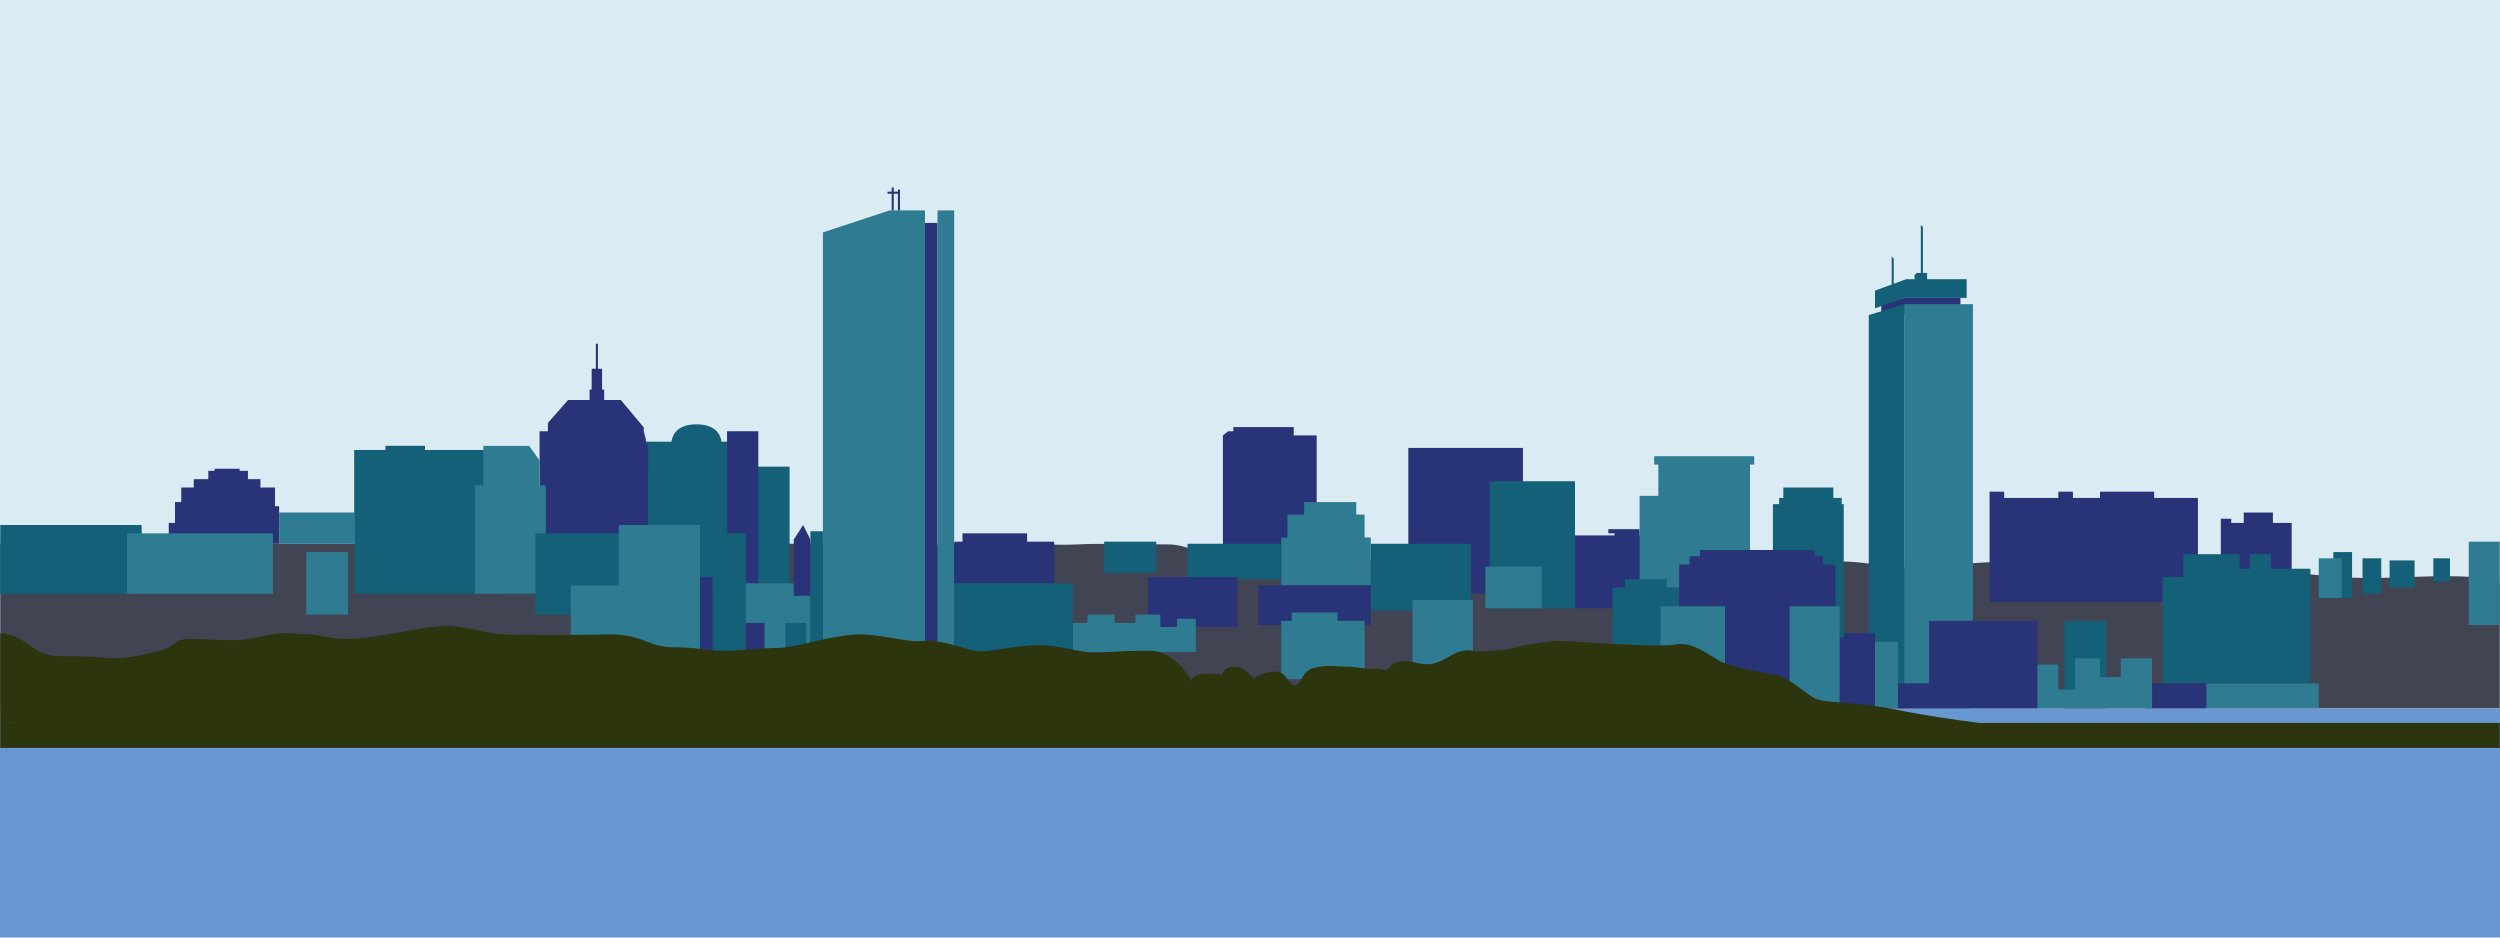 <svg viewBox="0 0 1200 450" xmlns="http://www.w3.org/2000/svg" xmlns:xlink="http://www.w3.org/1999/xlink"><defs><path id="a" d="M0 0h1200v450H0V0z"/><path id="c" d="M0 0h1200v450H0V0z"/></defs><g fill="none" fill-rule="evenodd"><path d="M0 450h1200V340H0v110z" fill="#6898D1"/><path d="M0 340h1200V0H0v340z" fill="#DBEBF3"/><mask id="b" fill="#fff"><use xlink:href="#a"/></mask><path d="M0 340h1200v-60s.333-2.667-19-3.333c-19.333-.667-40 2-62 0s-52.667-5.334-72-5.334-88-4-107.333 0c-19.334 4-40.667-1.555-54-1.777-13.334-.223-64.667.222-85.334 0-20.666-.223-217.333-.065-217.333-.065s-11.333-8.155-22-8.155-32-.666-44 0c-12 .667-25.333-1.14-45.333-.177C451.667 262.12 425 261 425 261H0v79z" fill="#414453" mask="url(#b)"/><mask id="d" fill="#fff"><use xlink:href="#c"/></mask><path d="M1200 347H0v12h1200v-12z" fill="#2C350D" mask="url(#d)"/><path d="M395 111.558L427 101h17v212h-49V111.558z" fill="#2F7B92" mask="url(#d)"/><path d="M444 313h6V107h-6v206z" fill="#283378" mask="url(#d)"/><path d="M450 313h8V101h-8v212z" fill="#2F7B92" mask="url(#d)"/><path d="M431 91v1h-2v-2h-1v2h-2v1h2v8h1v-8h2v8h1V91h-1zm156 181v-63l2.5-2h2.5v-2h29v4h11v63h-45z" fill="#283378" mask="url(#d)"/><path d="M655 258v-11h-4v-6h-25v6h-8v11h-3v23h43v-23h-3z" fill="#2F7B92" mask="url(#d)"/><path d="M615 278h-45v-17h45v17zm-60-3h-25v-15h25v15z" fill="#146078" mask="url(#d)"/><path d="M493 260v-4h-31v4h-4v20h48v-20h-13zm410-109v-5l11-3h27v8h-38z" fill="#283378" mask="url(#d)"/><path d="M947 340h-33V146h33v194z" fill="#2F7B92" mask="url(#d)"/><path d="M897 151.25l17-5.25v194h-17V151.25z" fill="#146078" mask="url(#d)"/><path d="M925 134v-3h-2v-22.062l-1-.938v23h-2l-1 1v2h-4l-6 2.2v-11.95l-1-1.25v13.567l-8 2.933v8.5l14-5h30v-9h-19z" fill="#146078" mask="url(#d)"/><path d="M787 257v-3h-15v2h3v1h-21v35h37v-35h-4z" fill="#283378" mask="url(#d)"/><path d="M794 219v4h2v15h-9v48h53v-63h2v-4h-48z" fill="#2F7B92" mask="url(#d)"/><path d="M676 285h55v-70h-55v70z" fill="#283378" mask="url(#d)"/><path d="M756 292h-41v-61h41v61z" fill="#146078" mask="url(#d)"/><path d="M740 292h-27v-20h27v20z" fill="#2F7B92" mask="url(#d)"/><path d="M658 293h48v-32h-48v32z" fill="#146078" mask="url(#d)"/><path d="M707 330h-29v-42h29v42z" fill="#2F7B92" mask="url(#d)"/><path d="M800 282v-4h-20v4h-6v28h32v-28h-6z" fill="#146078" mask="url(#d)"/><path d="M900 340h-19v-36h19v36z" fill="#283378" mask="url(#d)"/><path d="M884 242v-3h-4v-5h-24v5h-2v3h-3v64h34v-64h-1z" fill="#146078" mask="url(#d)"/><path d="M875 271v-4h-4v-3h-55v3h-5v4h-5v77h75v-77h-6z" fill="#283378" mask="url(#d)"/><path d="M883 340h-24v-49h24v49zm28 0h-11v-32h11v32zm-83-18h-31v-31h31v31z" fill="#2F7B92" mask="url(#d)"/><path d="M204 216v-2h-19v2h-15v69h72v-69h-38zm142.34-4c-.6-3.81-3.21-8.313-12.028-8.313-8.818 0-11.427 4.503-12.027 8.313H307v70h56v-70h-16.66z" fill="#146078" mask="url(#d)"/><path d="M310 212.04v-1.207L309 207v-1.833L298 192h-8v-5h-1v-10h-2v-12h-1v12h-2v10h-1v5h-10.333L263 203v4h-4v52h52l.167-45-1.167-1.96z" fill="#283378" mask="url(#d)"/><path d="M259 233v-12l-5-7h-22v19h-4v52h34v-52h-3z" fill="#2F7B92" mask="url(#d)"/><path d="M379 280h-16v-56h16v56z" fill="#146078" mask="url(#d)"/><path d="M364 280h-15v-73h15v73z" fill="#283378" mask="url(#d)"/><path d="M303 295h-46v-39h46v39z" fill="#146078" mask="url(#d)"/><path d="M297 252v29h-23v36h62v-65h-39z" fill="#2F7B92" mask="url(#d)"/><path d="M358 317h-16v-61h16v61z" fill="#146078" mask="url(#d)"/><path d="M358 280h31v35h-31v-35zm701 60h54v-12h-54v12z" fill="#2F7B92" mask="url(#d)"/><path d="M1091 251v-5h-14v5h-6v-2h-5v28h34v-26h-9zm-57-12v-3h-26v3h-46v-3h-7v53h100v-50h-21z" fill="#283378" mask="url(#d)"/><path d="M1090 273v-7h-10v7h-5v-7h-27v11h-10v51h71v-55h-19z" fill="#146078" mask="url(#d)"/><path d="M995 242h-7v-6h7v6z" fill="#283378" mask="url(#d)"/><path d="M1200 300h-15v-40h15v40z" fill="#2F7B92" mask="url(#d)"/><path d="M1176 279h-8v-11h8v11zm-17 3h-12v-13h12v13zm-25 3h9v-17h-9v17zm-14 2h9v-22h-9v22z" fill="#146078" mask="url(#d)"/><path d="M1124 287h-11v-19h11v19z" fill="#2F7B92" mask="url(#d)"/><path d="M381 259v27h8v-27l-3.5-7-4.5 7z" fill="#283378" mask="url(#d)"/><path d="M395 313h-6v-58h6v58zm-8 4h-10v-18h10v18z" fill="#146078" mask="url(#d)"/><path d="M358 317h9v-18h-9v18zm-22-40h6v38h-6v-38zm-204-34v-9h-7v-4h-6v-4h-4v-1h-12v1h-3v4h-7v4h-6v7h-3v10h-3v6h46v4h7v-18h-2z" fill="#283378" mask="url(#d)"/><path d="M68 285H0v-33h68v33z" fill="#146078" mask="url(#d)"/><path d="M61 285h70v-29H61v29z" fill="#2F7B92" mask="url(#d)"/><path d="M604 300h54v-19h-54v19z" fill="#283378" mask="url(#d)"/><path d="M147 295h20v-30h-20v30zm495 3v-4h-22v4h-5v28h40v-28h-13z" fill="#2F7B92" mask="url(#d)"/><path d="M594 301h-43v-24h43v24z" fill="#283378" mask="url(#d)"/><path d="M565 297v4h-8v-6h-12v4h-10v-4h-13v4h-10v-5h-13v3h-13v-3h-17v19h105v-16h-9z" fill="#2F7B92" mask="url(#d)"/><path d="M515 313h-57v-33h57v33z" fill="#146078" mask="url(#d)"/><path d="M974 350s-41.333-4.667-62-9-36-3.333-40.667-5.667c-4.666-2.333-11.666-9.666-19-11.333C845 322.333 833 320.667 827 318s-14-10.333-22.667-8.667c-8.666 1.667-45.666-1.333-53.666-1.666-8-.334-19.334 2-24 3.333-4.667 1.333-9.334 1-15 1.667-5.667.666-7-3-17 3s-13.667 1.666-20.334 1.666c-6.666 0-8.666 4.667-8.666 4.667s-2.334-1.333-6.667-1c-4.333.333-7-1-12.667-1-5.666 0-7.666-1-14.666.333-7 1.334-6.334 7.3-9.667 8.484-3.333 1.183-4-6.484-9.667-6.484-5.666 0-10.666 3.334-10.666 3.334s-4.667-6.334-10-5.667c-5.334.667-5 4.333-5 4.333s2-1-6.667-1-8 3.667-8 3.667-7.333-14.667-20-14.667-20 .667-26 1c-6 .334-17-3.666-27.333-3.666-10.334 0-22.334 3-28 3-5.667 0-18.334-6.065-27.334-5.033-9 1.033-21.333-3.967-34-2.967-12.666 1-28.333 6.333-35.666 6.333-7.334 0-16.334 1.333-26.667 1.333-10.333 0-10.667-1.666-23.667-1.666-13 0-14-6.6-33-6.133-19 .466-41 .153-48.333-.024-7.333-.177-19.333-4.177-27.667-4.177-8.333 0-34.333 6-45 6.334-10.666.333-15.666-2.334-23.666-2.334s-8-1.666-21 1.334-20.334 1-32 1c-11.667 0-4.667 2.666-17.334 6-12.666 3.333-19.333 3.666-25.666 3-6.334-.667-13-.667-18.334-.667-5.333 0-6 0-11-1.667-5-1.666-10.333-9-20.333-9.333v43l974 3z" fill="#2C350D" mask="url(#d)"/><path d="M170 261h-36v-15h36v15z" fill="#2F7B92" mask="url(#d)"/><path d="M978 340h-52v-42h52v42zm-67-12h15v12h-15v-12zm119 12h29v-12h-29v12z" fill="#283378" mask="url(#d)"/><path d="M1011 340h-20v-42h20v42z" fill="#146078" mask="url(#d)"/><path d="M1018 316v9h-10v-9h-12v15h-8v-12h-10v21h55v-24h-15z" fill="#2F7B92" mask="url(#d)"/></g></svg>
